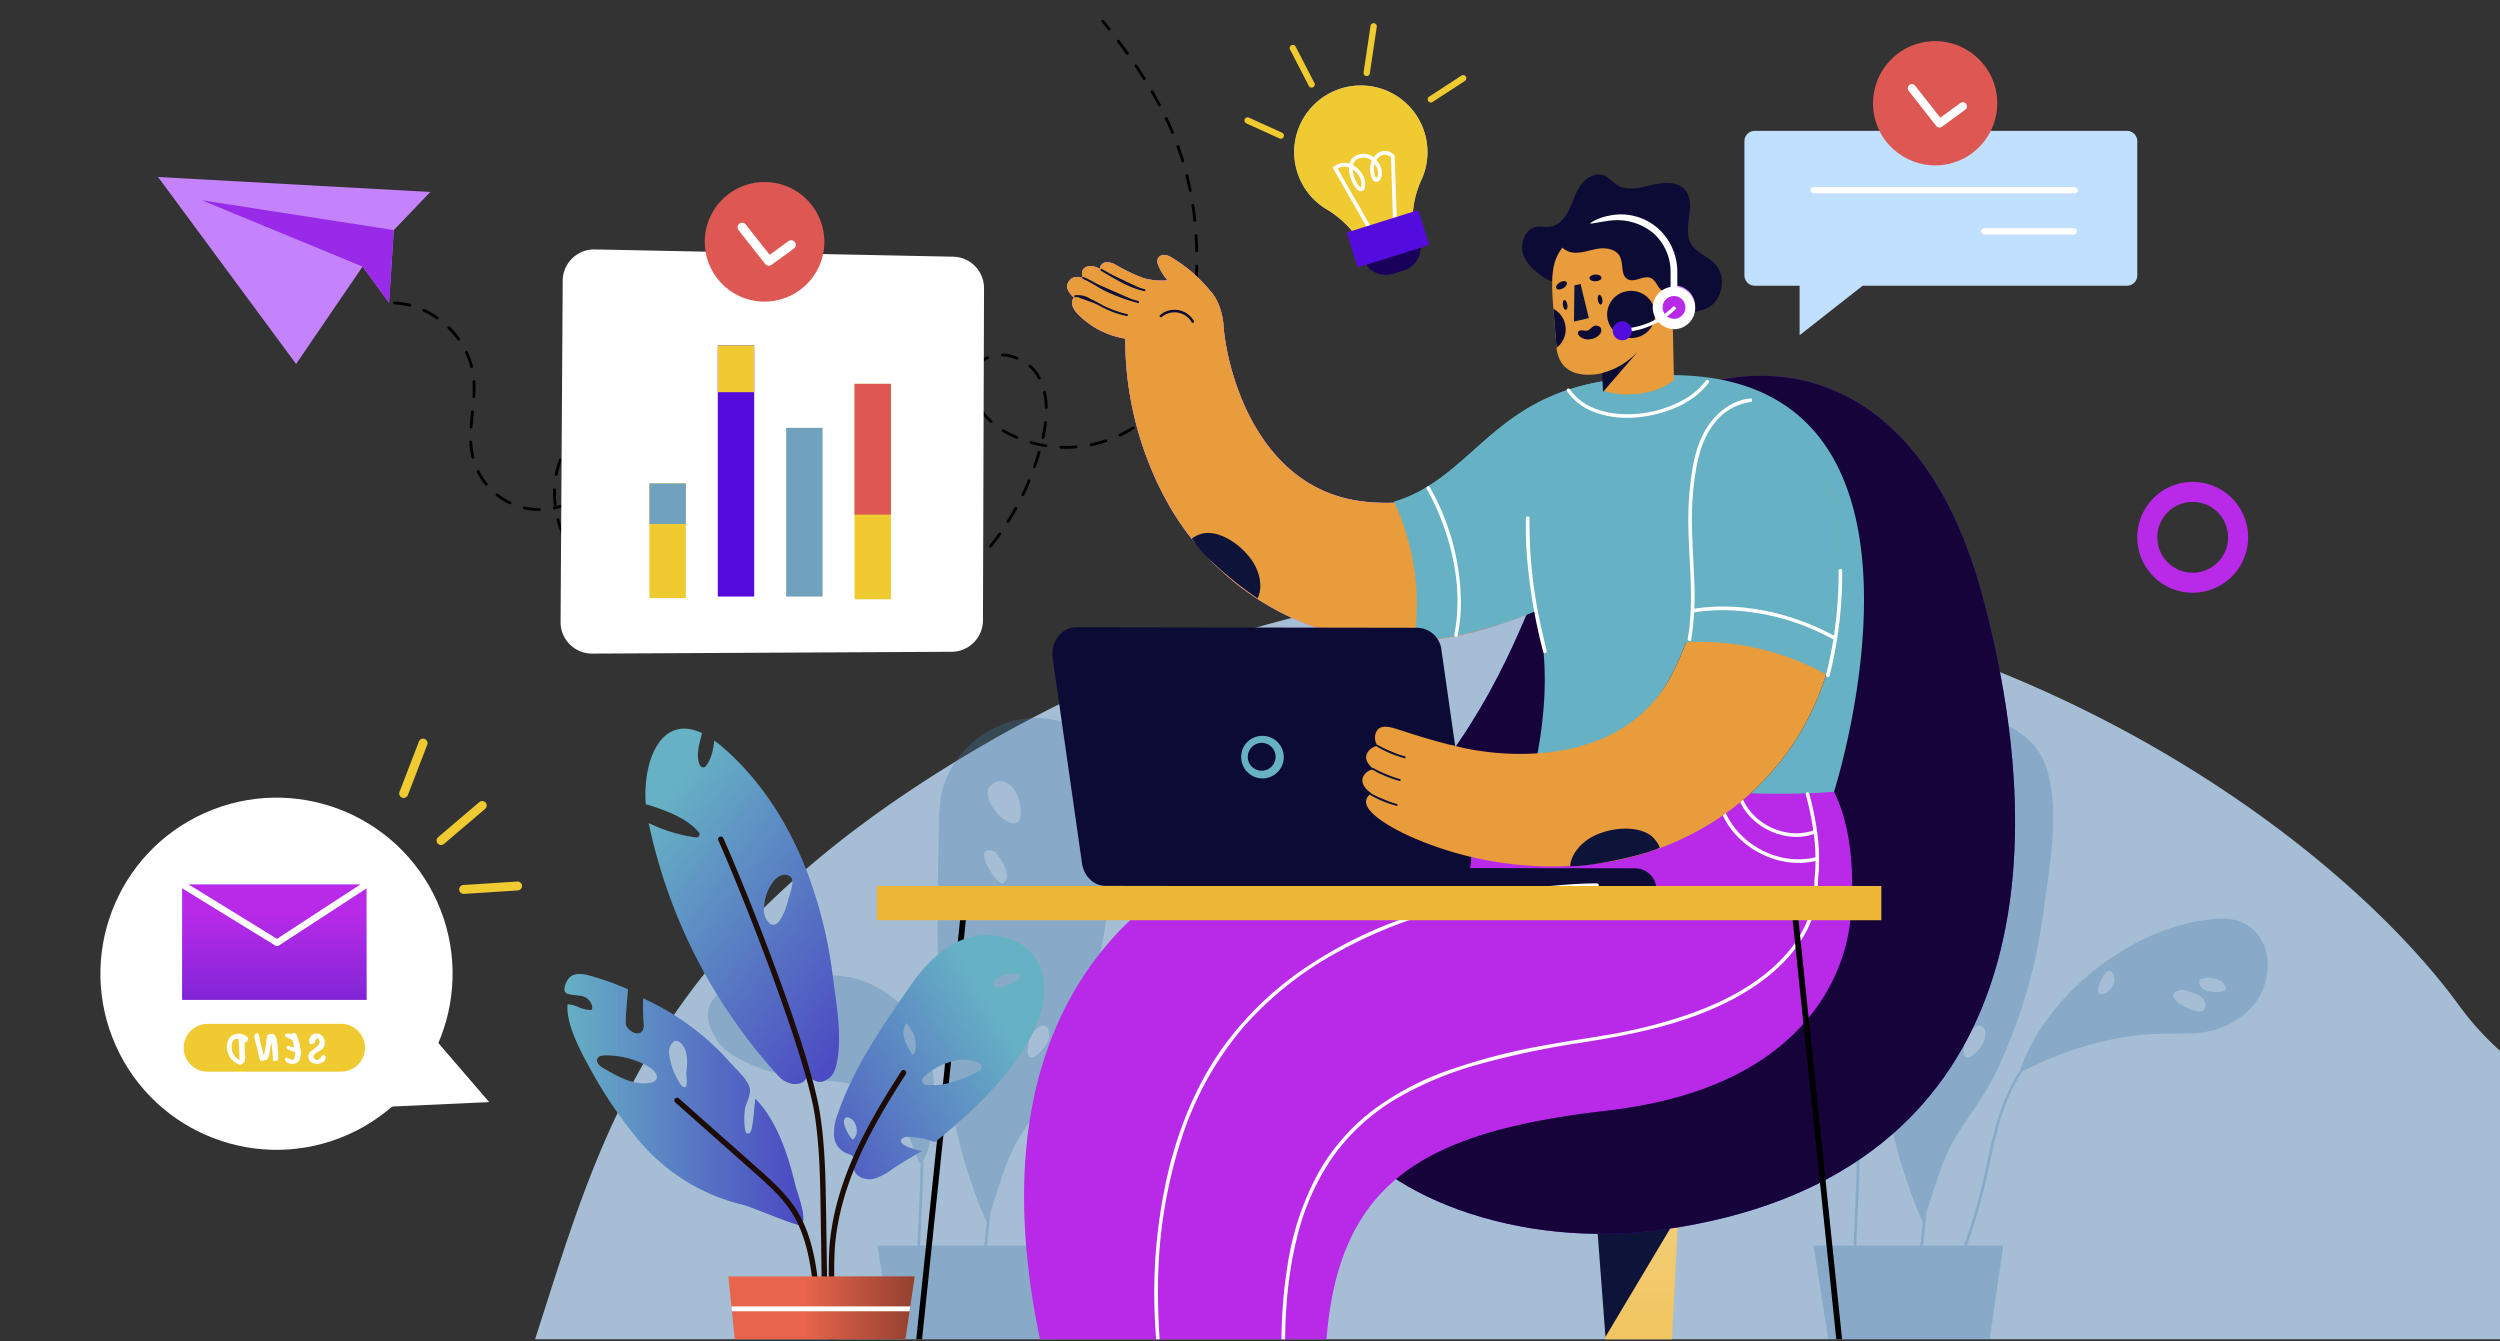 <svg xmlns="http://www.w3.org/2000/svg" xmlns:xlink="http://www.w3.org/1999/xlink" width="658" height="353" viewBox="0 0 658 353">
  <rect x="0" y="0" width="658" height="353" fill="#333333" stroke="none"/>
  <defs>
    <clipPath id="clip-path">
      <rect id="Rectángulo_413140" data-name="Rectángulo 413140" width="658" height="353" transform="translate(810 1645)" fill="#fff" stroke="#707070" stroke-width="1"/>
    </clipPath>
    <clipPath id="clip-path-2">
      <path id="Trazado_997048" data-name="Trazado 997048" d="M444.231,34.247l-71.656-3.94,32.8,49.271,21.035-25.691,6.968,9.527,1.245-19.135Z" transform="translate(-372.575 -30.307)"/>
    </clipPath>
    <linearGradient id="linear-gradient" x1="0.5" y1="3.071" x2="0.5" y2="0.522" gradientUnits="objectBoundingBox">
      <stop offset="0" stop-color="#4120c2"/>
      <stop offset="1" stop-color="#4120c2" stop-opacity="0"/>
    </linearGradient>
    <linearGradient id="linear-gradient-2" x1="0.5" y1="1.463" x2="0.5" y2="0.22" xlink:href="#linear-gradient"/>
    <clipPath id="clip-path-3">
      <rect id="Rectángulo_413139" data-name="Rectángulo 413139" width="1109.514" height="422.156"/>
    </clipPath>
    <linearGradient id="linear-gradient-3" x1="-4.853" y1="-0.284" x2="-4.853" y2="0.825" gradientUnits="objectBoundingBox">
      <stop offset="0" stop-color="#fff"/>
      <stop offset="1" stop-color="#fff" stop-opacity="0"/>
    </linearGradient>
    <linearGradient id="linear-gradient-4" x1="-1.728" y1="0.5" x2="-2.728" y2="0.5" gradientUnits="objectBoundingBox">
      <stop offset="0"/>
      <stop offset="1" stop-opacity="0"/>
    </linearGradient>
    <linearGradient id="linear-gradient-5" x1="0.906" y1="1.029" x2="0.257" y2="0.129" xlink:href="#linear-gradient"/>
    <linearGradient id="linear-gradient-6" x1="-0.259" y1="1.012" x2="0.717" y2="0.296" xlink:href="#linear-gradient"/>
    <linearGradient id="linear-gradient-7" x1="1" y1="0.5" x2="0" y2="0.5" xlink:href="#linear-gradient"/>
    <linearGradient id="linear-gradient-8" x1="1.626" y1="0.5" x2="0.403" y2="0.5" xlink:href="#linear-gradient-4"/>
  </defs>
  <g id="Enmascarar_grupo_1098789" data-name="Enmascarar grupo 1098789" transform="translate(-810 -1645)" clip-path="url(#clip-path)">
    <g id="Grupo_1162868" data-name="Grupo 1162868">
      <path id="Trazado_997035" data-name="Trazado 997035" d="M506.612,243.3a75.274,75.274,0,0,0,10.763,11.815v75.77H0c17.274-53.47,29.775-104.269,115.432-154.925C289.123,73.243,456.655,174.587,506.612,243.3Z" transform="translate(950.826 1666.617)" fill="#c1dffe" opacity="0.8"/>
      <g id="Grupo_1162867" data-name="Grupo 1162867" transform="translate(310.486 1575.341)">
        <g id="Grupo_1162765" data-name="Grupo 1162765" transform="translate(541.111 75.237)">
          <g id="Grupo_1162764" data-name="Grupo 1162764">
            <path id="Trazado_997045" data-name="Trazado 997045" d="M223.471,74.169c10.332.5,19.637,9.263,20.755,19.546.743,6.832-1.729,13.82-.3,20.541a18.05,18.05,0,0,0,33.808,4.3c2.021-4.052.782-10.8-3.74-10.563-2.063.11-3.7,1.774-4.844,3.494-4.763,7.151-4.576,16.851-.957,24.643s10.24,13.853,17.533,18.394a72.1,72.1,0,0,0,108-43.466c1.52-5.985,2.153-12.734-1.105-17.978s-11.728-7.339-15.64-2.561c-4.557,5.568.763,14.019,7.059,17.5A33.173,33.173,0,0,0,432.59,85.693c6.12-38.377-2-59.841-22.737-85.7" transform="translate(-161.176 0.002)" fill="none" stroke="#000" stroke-linecap="round" stroke-miterlimit="10" stroke-width="0.75" stroke-dasharray="4"/>
            <g id="Grupo_1162763" data-name="Grupo 1162763" transform="translate(0 41.01)">
              <path id="Trazado_997046" data-name="Trazado 997046" d="M444.231,34.247l-71.656-3.94,36.332,49.206,17.506-25.626,6.968,9.527,1.245-19.135Z" transform="translate(-372.575 -30.307)" fill="#c483fb"/>
              <g id="Grupo_1162762" data-name="Grupo 1162762">
                <g id="Grupo_1162761" data-name="Grupo 1162761" clip-path="url(#clip-path-2)">
                  <path id="Trazado_997047" data-name="Trazado 997047" d="M373.9,34.826l42.339,17.465,5.205,18.682,10.815-9.389-7.807-18.9Z" transform="translate(-362.403 -28.712)" fill="#982ae8"/>
                </g>
              </g>
            </g>
          </g>
        </g>
        <g id="Grupo_1162766" data-name="Grupo 1162766" transform="translate(1062.041 196.492)">
          <path id="Trazado_997049" data-name="Trazado 997049" d="M40.2,19.325A14.587,14.587,0,1,1,25.61,33.912,14.588,14.588,0,0,1,40.2,19.325Zm0,23.9a9.312,9.312,0,1,0-9.312-9.312A9.313,9.313,0,0,0,40.2,43.226Z" transform="translate(-25.61 -19.325)" fill="#b82ae8"/>
        </g>
        <g id="Grupo_1162769" data-name="Grupo 1162769" transform="translate(647.056 114.353)">
          <g id="Grupo_1162767" data-name="Grupo 1162767" transform="translate(0 20.957)">
            <path id="Trazado_997050" data-name="Trazado 997050" d="M370.586,197.64l.281-87.413a8.289,8.289,0,0,0-8.121-8.315L268.434,100a8.289,8.289,0,0,0-8.457,8.235l-.564,89.8a8.29,8.29,0,0,0,8.331,8.342l94.6-.478A8.289,8.289,0,0,0,370.586,197.64Z" transform="translate(-259.413 -100.001)" fill="#fff"/>
            <rect id="Rectángulo_413128" data-name="Rectángulo 413128" width="9.584" height="56.706" transform="translate(77.374 35.375)" fill="#efca30"/>
            <rect id="Rectángulo_413129" data-name="Rectángulo 413129" width="9.584" height="34.425" transform="translate(77.374 35.375)" fill="#dd5853"/>
            <rect id="Rectángulo_413130" data-name="Rectángulo 413130" width="9.584" height="44.409" transform="translate(59.377 46.956)" fill="#70a1bd"/>
            <rect id="Rectángulo_413131" data-name="Rectángulo 413131" width="9.584" height="30.172" transform="translate(23.385 61.592)" fill="#efca30"/>
            <rect id="Rectángulo_413132" data-name="Rectángulo 413132" width="9.584" height="10.668" transform="translate(23.385 61.592)" fill="#70a1bd"/>
            <rect id="Rectángulo_413133" data-name="Rectángulo 413133" width="9.584" height="66.108" transform="translate(41.381 25.255)" fill="#540cde"/>
            <rect id="Rectángulo_413134" data-name="Rectángulo 413134" width="9.584" height="12.313" transform="translate(41.381 25.255)" fill="#efca30"/>
          </g>
          <g id="Grupo_1162768" data-name="Grupo 1162768" transform="translate(34.733 0)">
            <ellipse id="Elipse_12427" data-name="Elipse 12427" cx="15.743" cy="15.743" rx="15.743" ry="15.743" transform="translate(30.636 37.906) rotate(-166.65)" fill="#dd5853"/>
            <path id="Trazado_997051" data-name="Trazado 997051" d="M309.829,100.3l-5.893,4.307L296.924,95.7" transform="translate(-283.863 -80.562)" fill="none" stroke="#fff" stroke-linecap="round" stroke-linejoin="round" stroke-miterlimit="10" stroke-width="2.418"/>
          </g>
        </g>
        <g id="Grupo_1162775" data-name="Grupo 1162775" transform="translate(827.055 75.743)">
          <g id="Grupo_1162770" data-name="Grupo 1162770" transform="translate(13.09 16.423)">
            <path id="Trazado_997052" data-name="Trazado 997052" d="M173.964,90.894a17.534,17.534,0,1,1,32.678,2.04,25.2,25.2,0,0,0-2.275,12.031l.073,1.193-13.32,4.177-.618-1.018a26.173,26.173,0,0,0-8.91-8.685A17.463,17.463,0,0,1,173.964,90.894Z" transform="translate(-173.156 -68.115)" fill="#c2c6fc"/>
            <path id="Trazado_997053" data-name="Trazado 997053" d="M173.964,90.894a17.534,17.534,0,1,1,32.678,2.04,25.2,25.2,0,0,0-2.275,12.031l.073,1.193-13.32,4.177-.618-1.018a26.173,26.173,0,0,0-8.91-8.685A17.463,17.463,0,0,1,173.964,90.894Z" transform="translate(-173.156 -68.115)" fill="#efca30"/>
            <path id="Trazado_997054" data-name="Trazado 997054" d="M195.228,100.271l-.583-18.093a2.778,2.778,0,0,0-4.292.1c-2.333,2.364-.76,7.683.6,5.6s-1.662-7.443-5.759-5.5.815,10.869,1.594,7.84-3.511-7.83-7.331-5l10.651,18.653" transform="translate(-168.679 -63.496)" fill="none" stroke="#fff" stroke-miterlimit="10" stroke-width="1"/>
            <path id="Trazado_997055" data-name="Trazado 997055" d="M182.71,108.266l2.947-.924a6.246,6.246,0,0,0,4.092-7.829l-.116-.369a6.246,6.246,0,0,0-7.829-4.092l-2.947.924a6.246,6.246,0,0,0-4.092,7.829l.116.369A6.245,6.245,0,0,0,182.71,108.266Z" transform="translate(-156.748 -58.706)" fill="#18005b"/>
            <rect id="Rectángulo_413135" data-name="Rectángulo 413135" width="19.741" height="9.637" transform="translate(35.547 41.98) rotate(162.591)" fill="#540cde"/>
          </g>
          <g id="Grupo_1162771" data-name="Grupo 1162771" transform="translate(11.904 5.734)">
            <path id="Trazado_997056" data-name="Trazado 997056" d="M200.551,71.409a.832.832,0,0,0,1.038-1.158l-4.945-9.585a.831.831,0,0,0-1.478.763l4.945,9.585A.827.827,0,0,0,200.551,71.409Z" transform="translate(-195.072 -60.215)" fill="#efca30"/>
          </g>
          <g id="Grupo_1162772" data-name="Grupo 1162772" transform="translate(31.34)">
            <path id="Trazado_997057" data-name="Trazado 997057" d="M183.54,69.855a.776.776,0,0,0,.177.046.832.832,0,0,0,.946-.7L186.5,56.931a.832.832,0,0,0-1.645-.245l-1.832,12.271A.83.83,0,0,0,183.54,69.855Z" transform="translate(-183.008 -55.977)" fill="#efca30"/>
          </g>
          <g id="Grupo_1162773" data-name="Grupo 1162773" transform="translate(48.225 13.684)">
            <path id="Trazado_997058" data-name="Trazado 997058" d="M166.13,73.241a.829.829,0,0,0,.754-.078l8.505-5.542a.832.832,0,0,0-.908-1.4l-8.505,5.542a.832.832,0,0,0,.154,1.473Z" transform="translate(-165.598 -66.091)" fill="#efca30"/>
          </g>
          <g id="Grupo_1162774" data-name="Grupo 1162774" transform="translate(0 24.798)">
            <path id="Trazado_997059" data-name="Trazado 997059" d="M210.339,79.895a.832.832,0,0,0,.643-1.533l-8.739-3.978a.819.819,0,0,0-1.1.411.832.832,0,0,0,.411,1.1l8.739,3.978Z" transform="translate(-201.065 -74.304)" fill="#efca30"/>
          </g>
        </g>
        <g id="Grupo_1162788" data-name="Grupo 1162788" transform="translate(511.067 264.079)">
          <g id="Grupo_1162783" data-name="Grupo 1162783" transform="translate(0 0.651)">
            <g id="Grupo_1162782" data-name="Grupo 1162782" transform="translate(0 0)">
              <g id="Grupo_1162776" data-name="Grupo 1162776">
                <path id="Trazado_997060" data-name="Trazado 997060" d="M378.091,214.125l14.635,17.005-36.312,1.649Z" transform="translate(-275.531 -136.128)" fill="#fff"/>
                <ellipse id="Elipse_12428" data-name="Elipse 12428" cx="46.338" cy="46.338" rx="46.338" ry="46.338" transform="matrix(-0.408, -0.913, 0.913, -0.408, 37.823, 122.43)" fill="#fff"/>
              </g>
              <g id="Grupo_1162781" data-name="Grupo 1162781" transform="translate(36.379 37.696)">
                <g id="Grupo_1162777" data-name="Grupo 1162777">
                  <path id="Trazado_997061" data-name="Trazado 997061" d="M381.444,184.34h45.279l-21.981,14.329Z" transform="translate(-379.774 -184.34)" fill="#b82ae8"/>
                  <path id="Trazado_997062" data-name="Trazado 997062" d="M404.783,200.183a.877.877,0,0,0,.938-.012l23.09-15.053v29.359H380.259V185.1Z" transform="translate(-380.259 -184.072)" fill="#b82ae8"/>
                </g>
                <g id="Grupo_1162778" data-name="Grupo 1162778" opacity="0.74">
                  <path id="Trazado_997063" data-name="Trazado 997063" d="M381.444,184.34h45.279l-21.981,14.329Z" transform="translate(-379.774 -184.34)" fill="url(#linear-gradient)"/>
                  <path id="Trazado_997064" data-name="Trazado 997064" d="M404.783,200.183a.877.877,0,0,0,.938-.012l23.09-15.053v29.359H380.259V185.1Z" transform="translate(-380.259 -184.072)" fill="url(#linear-gradient-2)"/>
                </g>
                <g id="Grupo_1162780" data-name="Grupo 1162780" transform="translate(0.42 36.705)">
                  <path id="Trazado_997065" data-name="Trazado 997065" d="M386.862,211.475l35.124-.008a6.292,6.292,0,0,1,6.243,5.5h0a6.292,6.292,0,0,1-6.24,7.082l-35.124.008a6.292,6.292,0,0,1,0-12.584Z" transform="translate(-380.571 -211.467)" fill="#efca30"/>
                  <g id="Grupo_1162779" data-name="Grupo 1162779" transform="translate(11.349 2.404)">
                    <path id="Trazado_997066" data-name="Trazado 997066" d="M389.91,221.249a.918.918,0,0,0,.522.085,1.3,1.3,0,0,0,.714-.1l.256-.085.375-.183a.172.172,0,0,1,.061.007c.008,0,.028-.007.06-.031a.568.568,0,0,1,.171-.1,1.457,1.457,0,0,0,.34-.3,2.072,2.072,0,0,0,.388-1.031c0-.032-.041-.093-.122-.181a.757.757,0,0,0-.608-.291.359.359,0,0,0-.23.1l-.4.521a2.423,2.423,0,0,1-.218.193l-.158.169-.242.206a.217.217,0,0,1-.1.024,1.271,1.271,0,0,1-.267.061,2.916,2.916,0,0,1-.413-.133,1.391,1.391,0,0,0-.193-.169l-.171-.194a.8.8,0,0,1-.085-.195,1.88,1.88,0,0,0-.007-.212,1.568,1.568,0,0,1,.042-.3,1,1,0,0,1,.171-.194A1.874,1.874,0,0,1,390,218.6a4.919,4.919,0,0,1,.7-.388l.231-.134.218-.194a1.374,1.374,0,0,0,.448-.327c.081-.057.142-.1.183-.133a1.978,1.978,0,0,0,.4-.413c0-.016.069-.171.206-.46l.11-.474-.049-.315a1.4,1.4,0,0,0,.049-.474,1.4,1.4,0,0,1-.122-.291c.023-.122-.085-.36-.327-.716a2.54,2.54,0,0,0-.534-.582l-.411-.218-.195-.085-.3-.037a3.186,3.186,0,0,0-.564,0,1.059,1.059,0,0,0-.474.1,4.439,4.439,0,0,0-.484.327,1.536,1.536,0,0,0-.582.85,2.3,2.3,0,0,0-.024,1.322c0,.032.114.1.34.195l.3-.012a1.276,1.276,0,0,0,.739-.4c.065-.041.114-.153.146-.34.008-.193.049-.311.122-.352a1.694,1.694,0,0,0,.1-.218c.137-.177.229-.267.272-.267a.385.385,0,0,1,.152.037,1.086,1.086,0,0,1,.46.789,1.189,1.189,0,0,1-.218.861c-.089.13-.146.193-.169.193a1.451,1.451,0,0,1-.279.3l-.171.181-.509.376-.206.206-.23.146a1.7,1.7,0,0,0-.376.23,3.152,3.152,0,0,0-.594.679,2.716,2.716,0,0,0-.195.655v.474l.06.279a.786.786,0,0,1,.134.242c0,.008.045.118.133.327a1.491,1.491,0,0,0,.291.254,2.561,2.561,0,0,0,.812.437A1.169,1.169,0,0,0,389.91,221.249Z" transform="translate(-366.718 -213.205)" fill="#fff"/>
                    <path id="Trazado_997067" data-name="Trazado 997067" d="M395.7,218.133v.484a2,2,0,0,1-.085.838,1.192,1.192,0,0,1-.061.291.8.8,0,0,1-.1.3c0,.041-.114.138-.34.291a2.78,2.78,0,0,1-.716-.242l-.862-.327a.339.339,0,0,0-.3.042.419.419,0,0,0-.169.315.626.626,0,0,0,.014.321.788.788,0,0,0,.206.242,2.615,2.615,0,0,1,.214.206.548.548,0,0,0,.181.127c.089.045.188.091.3.139s.184.085.225.11a1.319,1.319,0,0,0,.728.17.916.916,0,0,0,.322-.061.662.662,0,0,1,.181-.054.26.26,0,0,0,.1-.012l.152-.036c.049-.012.175-.039.376-.079,0-.032.057-.065.169-.1l.327-.267a.611.611,0,0,0,.181-.3l.11-.183a.745.745,0,0,0,.133-.279.41.41,0,0,0,.061-.218.933.933,0,0,0,.06-.376,1.482,1.482,0,0,0,.11-.461,2.825,2.825,0,0,0,.012-.934,1.219,1.219,0,0,0-.085-.448l-.024-.193c-.041-.21-.068-.372-.085-.484a1.97,1.97,0,0,0-.157-.813.837.837,0,0,0-.078-.284,1.184,1.184,0,0,1-.091-.394l-.1-.23a4.8,4.8,0,0,0-.181-.716,1.365,1.365,0,0,1-.1-.267l-.3-.643-.145-.193a.677.677,0,0,0-.254-.146c-.049-.041-.177-.037-.388.012a.838.838,0,0,0-.268.145.522.522,0,0,1-.206.037l-.934-.061a1.6,1.6,0,0,0-.472.078.7.7,0,0,0-.237.188.3.3,0,0,0-.085.267.406.406,0,0,0,.1.206,2.444,2.444,0,0,0,.582.315c.493.267.76.409.8.425l.291.134a.568.568,0,0,1,.23.254q.376,1.358.407,1.51c.019.1.032.162.037.181a.247.247,0,0,1,.005.042l-.242-.024c-.356-.112-.566-.15-.631-.11a.357.357,0,0,1-.133-.037,1.954,1.954,0,0,0-.789-.133c-.041-.024-.085-.008-.133.049a.56.56,0,0,0-.11.207.405.405,0,0,0,.183.472,4.389,4.389,0,0,0,1.212.545,1.247,1.247,0,0,0,.643.23Z" transform="translate(-377.757 -213.244)" fill="#fff"/>
                    <path id="Trazado_997068" data-name="Trazado 997068" d="M403.364,215.2a2.7,2.7,0,0,0-.3-1.055.386.386,0,0,0-.037-.085,1.687,1.687,0,0,0-.145-.254.993.993,0,0,1-.158-.12.452.452,0,0,0-.254-.181,1.806,1.806,0,0,0-.413-.019.561.561,0,0,1-.218.019.7.7,0,0,0-.267,0c-.049.016-.107.034-.176.054s-.152.046-.249.078a.6.6,0,0,0-.206.1.761.761,0,0,0-.115.346,1.041,1.041,0,0,1-.1.352c-.016.179-.028.279-.035.3a.6.6,0,0,0-.024.133c-.016.153-.037.368-.061.643q-.144,1.066-.145,1.31a.387.387,0,0,0-.122.242q-.037.268-.1.813a2.154,2.154,0,0,0-.085.357,3.458,3.458,0,0,0-.073.43q-.049.024-.073.158c-.064.138-.116.153-.157.049-.024-.106-.1-.4-.231-.873,0-.195-.019-.291-.06-.291-.024,0-.028-.049-.012-.145a1.509,1.509,0,0,0-.12-.437,5.011,5.011,0,0,1-.254-.728.474.474,0,0,0-.012-.183A2.445,2.445,0,0,1,399,215.6a.629.629,0,0,0-.023-.249.664.664,0,0,1-.037-.152l-.061-.376a2.655,2.655,0,0,0-.061-.467,1.21,1.21,0,0,0-.122-.394,1.074,1.074,0,0,1-.024-.206,1.326,1.326,0,0,1-.1-.145.971.971,0,0,0-.091-.134q-.061-.266-.545-.1a1.527,1.527,0,0,0-.23.122.384.384,0,0,0-.1.133.422.422,0,0,0-.145.3q.037-.037.024.061a.186.186,0,0,1-.012.06c-.031,0-.045.051-.037.152a.836.836,0,0,0,.042.225,1.074,1.074,0,0,1,.055.193,1.338,1.338,0,0,0,.049.188,1.151,1.151,0,0,1,.049.327,3.624,3.624,0,0,0,.206.782,1.236,1.236,0,0,1,.139.448,2.321,2.321,0,0,0,.127.474c-.024.049.012.138.11.267a.247.247,0,0,0,.023.2.358.358,0,0,1,.068.188c.012.089.012.142,0,.157a.613.613,0,0,0,.024.244,1.416,1.416,0,0,0,.068.267q.037.024.037.11a2.575,2.575,0,0,0,.073.406,1.7,1.7,0,0,0,.108.371,1.035,1.035,0,0,0,.085.406q.11.345.146.479a3.414,3.414,0,0,0,.115.516.2.2,0,0,0,.152.127c0-.024.054-.041.164-.049a1.743,1.743,0,0,1,.242-.005.679.679,0,0,0,.157-.007c.053-.008.108-.018.164-.03a1.092,1.092,0,0,0,.152-.042c.045-.016.081-.03.11-.042s.039-.022.03-.03l.146-.061c0,.041.108.045.326.012a.392.392,0,0,0,.327-.34q.073.024.231-.418a5.292,5.292,0,0,0,.212-.728c.037-.189.068-.334.1-.43a2.624,2.624,0,0,0,.073-.437.76.76,0,0,1,.078-.34.263.263,0,0,1-.012-.146c.009-.065.069-.472.183-1.225a.83.83,0,0,1,.012-.23q.073,0,.073-.146l.012-.157a1.2,1.2,0,0,1,.061.3,3.532,3.532,0,0,0,.1.564c.049.189.061.29.037.3l.085.836a1.049,1.049,0,0,0,.072.425.011.011,0,0,0-.012.012.948.948,0,0,0,.019.169c.012.073.022.277.03.613s.02.624.037.867a2.556,2.556,0,0,1,.012.418.273.273,0,0,0,.049.164.217.217,0,0,0,.134.193.308.308,0,0,0,.413,0,1.3,1.3,0,0,1,.261-.061.225.225,0,0,0,.1-.024q.073,0,.195-.012c0,.016.037,0,.108-.061.016,0,.024-.038.024-.115s.014-.115.042-.115a.051.051,0,0,1,.054.037v-.133q-.047-.049,0-.146l.014-.352a.856.856,0,0,0,.035-.291.574.574,0,0,0-.023-.23v-.181a2.223,2.223,0,0,1-.037-.57,1.488,1.488,0,0,0-.073-.655,1.169,1.169,0,0,0-.037-.291.688.688,0,0,0,0-.327l-.024-.388-.061-.413a2.846,2.846,0,0,0-.023-.291A2.407,2.407,0,0,1,403.364,215.2Z" transform="translate(-390.214 -213.219)" fill="#fff"/>
                    <path id="Trazado_997069" data-name="Trazado 997069" d="M408.064,220.276l.073-.824-.049-.643a3.826,3.826,0,0,0-.049-.545,1.81,1.81,0,0,0,.012-.545.359.359,0,0,1-.049-.183,6.134,6.134,0,0,0,.018-.976.742.742,0,0,1,.005-.31.855.855,0,0,1-.066-.254,1.182,1.182,0,0,1-.031-.315.727.727,0,0,0,.618-.206,2.015,2.015,0,0,0,.363-.667.865.865,0,0,0-.115-.394c-.053-.069-.087-.112-.1-.133a.778.778,0,0,0-.115-.1c-.061-.049-.1-.078-.122-.092s-.074-.049-.164-.11l-.169-.115a.326.326,0,0,0-.195-.1,3.2,3.2,0,0,1-.449-.176,1.5,1.5,0,0,0-.411-.158,2.081,2.081,0,0,0-1.177.036.777.777,0,0,0-.4.024.815.815,0,0,1-.352.157l-.618.3c-.129.13-.319.331-.57.606a4.639,4.639,0,0,0-.618,1.6,6.047,6.047,0,0,0-.037.812,4.613,4.613,0,0,0,.218,1.31.968.968,0,0,0,.11.3,1.315,1.315,0,0,0,.133.376,2.261,2.261,0,0,0,.254.484c.187.283.352.521.5.716.244.226.384.364.425.413s.077.089.11.122l.218.158,1.007.557a.816.816,0,0,0,.34.133.8.8,0,0,0,.437-.024.877.877,0,0,0,.364-.242c.041-.008.108-.073.206-.195a.745.745,0,0,1,.1-.061.644.644,0,0,0,.122-.085A1.662,1.662,0,0,0,408.064,220.276Zm-1.613-4.257q0,.134.061.85v.267a30.61,30.61,0,0,1,.11,3.2.809.809,0,0,1-.376-.23c-.122-.1-.271-.23-.449-.375l-.169-.183a1.285,1.285,0,0,1-.315-.291v-.012a1.474,1.474,0,0,0-.206-.3l-.133-.279-.085-.244a2.4,2.4,0,0,1-.231-.643l-.072-.5v-.327a1.534,1.534,0,0,0-.024-.244,1.3,1.3,0,0,1,.037-.352,1.638,1.638,0,0,1,.812-1.479.74.74,0,0,1,.608-.073.945.945,0,0,1,.411.169c-.008.114-.012.3-.012.57Z" transform="translate(-403.293 -213.202)" fill="#fff"/>
                  </g>
                </g>
              </g>
            </g>
          </g>
          <g id="Grupo_1162787" data-name="Grupo 1162787" transform="translate(93.522)">
            <g id="Grupo_1162784" data-name="Grupo 1162784" transform="translate(15.788 37.597)">
              <path id="Trazado_997070" data-name="Trazado 997070" d="M351.208,187.042l.076,0,14.168-.907a1.175,1.175,0,1,0-.15-2.345l-14.168.907a1.175,1.175,0,0,0,.074,2.348Z" transform="translate(-350.034 -183.786)" fill="#efca30"/>
            </g>
            <g id="Grupo_1162785" data-name="Grupo 1162785" transform="translate(9.838 16.431)">
              <path id="Trazado_997071" data-name="Trazado 997071" d="M358.086,179.692a1.169,1.169,0,0,0,.76-.28l10.814-9.2a1.175,1.175,0,1,0-1.522-1.79l-10.814,9.2a1.176,1.176,0,0,0,.762,2.072Z" transform="translate(-356.91 -168.142)" fill="#efca30"/>
            </g>
            <g id="Grupo_1162786" data-name="Grupo 1162786">
              <path id="Trazado_997072" data-name="Trazado 997072" d="M369.577,171.6a1.176,1.176,0,0,0,1.1-.754l5.1-13.249a1.176,1.176,0,0,0-2.195-.846L368.479,170a1.176,1.176,0,0,0,.675,1.52A1.128,1.128,0,0,0,369.577,171.6Z" transform="translate(-368.401 -155.999)" fill="#efca30"/>
            </g>
          </g>
        </g>
        <g id="Grupo_1162794" data-name="Grupo 1162794" transform="translate(958.647 77.206)">
          <g id="Grupo_1162792" data-name="Grupo 1162792" transform="translate(0 26.89)">
            <path id="Trazado_997073" data-name="Trazado 997073" d="M37.811,76.932h97.94a2.728,2.728,0,0,1,2.728,2.728v35.315a2.728,2.728,0,0,1-2.728,2.728H66.2L49.613,130.716V117.7h-11.8a2.728,2.728,0,0,1-2.728-2.728V79.66A2.725,2.725,0,0,1,37.811,76.932Z" transform="translate(-35.085 -76.932)" fill="#c1dffe"/>
            <g id="Grupo_1162791" data-name="Grupo 1162791" transform="translate(17.363 14.792)">
              <g id="Grupo_1162789" data-name="Grupo 1162789">
                <path id="Trazado_997074" data-name="Trazado 997074" d="M47.485,89.526H116.2a.831.831,0,1,0,0-1.662H47.485a.831.831,0,1,0,0,1.662Z" transform="translate(-46.653 -87.864)" fill="#fff"/>
              </g>
              <g id="Grupo_1162790" data-name="Grupo 1162790" transform="translate(44.958 10.837)">
                <path id="Trazado_997075" data-name="Trazado 997075" d="M47.655,97.535H71.182a.831.831,0,1,0,0-1.662H47.655a.831.831,0,1,0,0,1.662Z" transform="translate(-46.823 -95.873)" fill="#fff"/>
              </g>
            </g>
          </g>
          <g id="Grupo_1162793" data-name="Grupo 1162793" transform="translate(30.551)">
            <ellipse id="Elipse_12429" data-name="Elipse 12429" cx="16.342" cy="16.342" rx="16.342" ry="16.342" transform="matrix(-0.229, -0.974, 0.974, -0.229, 7.472, 39.29)" fill="#dd5853"/>
            <path id="Trazado_997076" data-name="Trazado 997076" d="M82.423,73.424l-6.117,4.469-7.278-9.244" transform="translate(-55.507 -52.966)" fill="none" stroke="#fff" stroke-linecap="round" stroke-linejoin="round" stroke-miterlimit="10" stroke-width="2.183"/>
          </g>
        </g>
        <g id="Grupo_1162865" data-name="Grupo 1162865" transform="translate(0 0.003)">
          <g id="Grupo_1162866" data-name="Grupo 1162866">
            <g id="Grupo_1162853" data-name="Grupo 1162853" clip-path="url(#clip-path-3)">
              <g id="Grupo_1162795" data-name="Grupo 1162795" transform="translate(685.838 258.603)">
                <path id="Trazado_997077" data-name="Trazado 997077" d="M167.31,269.441c-8.488,6.525-15.991,4.219-25.645,5.013-11.1.913-22.358,4.655-32.288,9.657-4.958,7.247-6.727,15.253-8.757,24.481a147.411,147.411,0,0,1-5.979,21.446h9.612L98.6,369.121H60.461L54.34,330.038H64.865c.064-2.019.179-4.521.307-7.273.219-4.717.467-10.042.528-14.662a3.377,3.377,0,0,1-.314.234c-3.134-7.63-5.725-17.5-14.283-20.039-6.225-1.847-12.864-1.613-19.262-2.712a46.739,46.739,0,0,1-12.988-4.259c-2.622-1.313-5.207-2.954-6.792-5.419C-.284,256.717,39.526,257.7,47.489,259.492c9.973,2.247,17.44,9.925,20.333,19.557a30.836,30.836,0,0,1,.976,4.38c.939,6.341.089,12.795-.76,19.147a9.769,9.769,0,0,1-1.62,4.847c-.043,4.791-.306,10.42-.536,15.374-.127,2.74-.244,5.231-.306,7.239H82.454l.632-6.215C68.673,291.929,69.852,254.274,70.491,220a50.206,50.206,0,0,1,.659-8.626c2.368-12.206,14.987-21.489,27.344-20.117a21.638,21.638,0,0,1,13.286,6.473,16.634,16.634,0,0,1,3.227,4.973c4.591,11.1,1.464,27.427-.122,38.994a139.108,139.108,0,0,1-12.172,41.922c-2.959,6.455-7.2,11.743-10.842,17.622-3.618,5.847-5.567,13.3-7.81,20l-.894,8.791H93.886a145.739,145.739,0,0,0,6.044-21.6c1.959-8.907,3.729-16.928,8.664-24.285,6.759-20.337,30.352-38.886,52.24-40.16,7.254-.422,11.469,3.682,12.673,8.936A16.653,16.653,0,0,1,167.31,269.441Zm-67.871,6c.787-5.5-4.437-3.53-5.365,1.271C92.542,284.394,98.793,278.516,99.439,275.44ZM91.96,214.827c-.448-5.886-5.457-9.44-8.461-5.093C82.154,215.684,93.374,223.9,91.96,214.827Zm-4.59,19.893c2.939-1.647-1.21-7.619-2.219-8.385C78.462,223.971,85.732,235.25,87.371,234.72Zm46.08,24.628c-.5-2.468-2.05-1.265-2.157-1.377C125.264,267.269,134.28,263.758,133.451,259.348Zm17.809,3.3c-7.041,1.325,4.678,7.666,5.99,5.139C158.795,264,152.575,263.06,151.26,262.645Zm11.619-.2c-.545-3.387-5.576-3.211-6.852-2.477C154.611,263.763,162.732,263.938,162.878,262.447Z" transform="translate(236.676 -191.124)" fill="#447ca8" opacity="0.3"/>
                <path id="Trazado_997078" data-name="Trazado 997078" d="M349.4,269.441c-8.488,6.525-15.991,4.219-25.645,5.013-11.1.913-22.358,4.655-32.288,9.657-4.958,7.247-6.727,15.253-8.757,24.481a147.4,147.4,0,0,1-5.979,21.446h9.612l-5.65,39.083H242.552l-6.121-39.083h10.525c.064-2.019.179-4.521.307-7.273.221-4.717.467-10.042.528-14.662a3.378,3.378,0,0,1-.314.234c-3.134-7.63-5.725-17.5-14.283-20.039-6.225-1.847-12.864-1.613-19.262-2.712a46.739,46.739,0,0,1-12.988-4.259c-2.622-1.313-5.207-2.954-6.792-5.419-12.344-19.192,27.466-18.211,35.429-16.417,9.973,2.247,17.44,9.925,20.333,19.557a31.213,31.213,0,0,1,.976,4.38c.939,6.341.089,12.795-.76,19.147a9.757,9.757,0,0,1-1.621,4.847c-.043,4.791-.3,10.42-.536,15.374-.127,2.74-.244,5.231-.306,7.239h16.879l.632-6.215C250.764,291.929,251.944,254.274,252.583,220a50.207,50.207,0,0,1,.659-8.626c2.368-12.206,14.987-21.489,27.344-20.117a21.637,21.637,0,0,1,13.286,6.473A16.633,16.633,0,0,1,297.1,202.7c4.591,11.1,1.464,27.427-.122,38.994A139.108,139.108,0,0,1,284.8,283.62c-2.959,6.455-7.2,11.743-10.842,17.622-3.618,5.847-5.567,13.3-7.811,20l-.894,8.791h10.719a145.726,145.726,0,0,0,6.044-21.6c1.959-8.907,3.729-16.928,8.664-24.285,6.759-20.337,30.352-38.886,52.24-40.16,7.254-.422,11.469,3.682,12.673,8.936A16.65,16.65,0,0,1,349.4,269.441Zm-67.871,6c.787-5.5-4.437-3.53-5.365,1.271C274.633,284.394,280.885,278.516,281.53,275.44Zm-7.48-60.613c-.448-5.886-5.457-9.44-8.461-5.093C264.246,215.684,275.464,223.9,274.05,214.827Zm-4.588,19.893c2.939-1.647-1.21-7.619-2.219-8.385C260.553,223.971,267.822,235.25,269.462,234.72Zm46.08,24.628c-.5-2.468-2.05-1.265-2.157-1.377C307.356,267.269,316.372,263.758,315.542,259.348Zm17.809,3.3c-7.041,1.325,4.678,7.666,5.99,5.139C340.886,264,334.666,263.06,333.351,262.645Zm11.617-.2c-.545-3.387-5.575-3.211-6.851-2.477C336.7,263.763,344.824,263.938,344.969,262.447Z" transform="translate(-191.797 -191.124)" fill="#447ca8" opacity="0.3"/>
              </g>
              <g id="Grupo_1162843" data-name="Grupo 1162843" transform="translate(730.301 115.564)">
                <path id="Trazado_997079" data-name="Trazado 997079" d="M220.514,349.65l5.431,18.557s-9.335,12.278-33.352,21.886l11.5-19.912-3.18-18.358Z" transform="translate(-107.325 7.886)" fill="#0c0b36"/>
                <path id="Trazado_997080" data-name="Trazado 997080" d="M247.623,348.592l2.873,19.121s-10.908,10.9-36.005,17.176l14.085-18.173-.668-18.62Z" transform="translate(-161.504 7.337)" fill="#0c0b36"/>
                <g id="Grupo_1162796" data-name="Grupo 1162796" transform="translate(169.819)">
                  <path id="Trazado_997081" data-name="Trazado 997081" d="M122.428,113.035c-2.641-1.637-5.3-3.68-6.271-6.631s.631-6.888,3.718-7.24c1.007-.115,2.026.152,3.035.073,2.419-.189,4.257-2.288,5.326-4.466s1.668-4.6,3.073-6.581,4.021-3.434,6.251-2.479c1.254.537,2.113,1.71,3.261,2.448,2.644,1.7,6.1.783,9.151.037s6.8-1.061,8.834,1.334c3.169,3.726-.908,9.982,1.576,14.194,1.377,2.335,4.32,3.214,6.217,5.151,3.25,3.32,2.124,9.746-2.062,11.764-1.873.9-4.031.973-6.018,1.584s-4,2.113-4.059,4.192" transform="translate(-115.874 -85.409)" fill="#0c0b36"/>
                </g>
                <g id="Grupo_1162799" data-name="Grupo 1162799" transform="translate(111.935 53.007)">
                  <path id="Trazado_997082" data-name="Trazado 997082" d="M152.988,271.437,147.01,391.52s39.7-4.243,43.278,8.469H96s6.891-8.469,41.083-8.469l-7.928-120.083Z" transform="translate(-52.907 -72.736)" fill="#edb636"/>
                  <path id="Trazado_997083" data-name="Trazado 997083" d="M152.988,271.437,147.01,391.52s39.7-4.243,43.278,8.469H96s6.891-8.469,41.083-8.469l-7.928-120.083Z" transform="translate(-52.907 -72.736)" opacity="0.56" fill="url(#linear-gradient-3)"/>
                  <path id="Trazado_997084" data-name="Trazado 997084" d="M145.568,292,128.53,320.52,125.943,286.1Z" transform="translate(-48.699 -67.56)" fill="#0e133a"/>
                  <g id="Grupo_1162797" data-name="Grupo 1162797">
                    <path id="Trazado_997085" data-name="Trazado 997085" d="M86.588,238.041c42.106-46.068,34.387-92.742,70.276-108.521,27.731-12.192,65.575-4.374,81.015,52.906,21.281,78.945,6.6,153.677-83.15,166.759-39.568,5.767-76.665-9.378-87.436-29.709S50.034,278.034,86.588,238.041Z" transform="translate(-58.855 -124.584)" fill="#540cde"/>
                  </g>
                  <g id="Grupo_1162798" data-name="Grupo 1162798" opacity="0.74">
                    <path id="Trazado_997086" data-name="Trazado 997086" d="M86.588,238.041c42.106-46.068,34.387-92.742,70.276-108.521,27.731-12.192,65.575-4.374,81.015,52.906,21.281,78.945,6.6,153.677-83.15,166.759-39.568,5.767-76.665-9.378-87.436-29.709S50.034,278.034,86.588,238.041Z" transform="translate(-58.855 -124.584)" fill="url(#linear-gradient-4)"/>
                  </g>
                </g>
                <path id="Trazado_997087" data-name="Trazado 997087" d="M160.588,124.447a36.471,36.471,0,0,0-16.2,3.694l-.152-2.223c-30.314,4.583-35.519,25.693-55.991,31.876a63.433,63.433,0,0,1,5.28,36.441s12.554.532,32.019-7.723c6.087,20.115-1.442,45.841-1.442,45.841,12.505-1.279,30.034-15.039,37.307-29.163a73.149,73.149,0,0,0,3.7-8.472,69.374,69.374,0,0,1,36.818,8.481s.07-.139.183-.394c-8.825,28.732-32.649,45.376-56.8,49.645a89.51,89.51,0,0,1-26.419.655l-1.15,3.239,87.62.654-1.307-22.886S239.362,123.933,160.588,124.447Z" transform="translate(47.875 -71.626)" fill="#66b1c4"/>
                <path id="Trazado_997088" data-name="Trazado 997088" d="M220.647,212.971l7.9-12.307c42.5,9.808,75.2,6.539,75.2,6.539,6.539,13.077,4.439,31.181,4.439,31.181s.942,45.179-64,52.707-84.709,28.236-69.649,120.476c0,0-14.118,10.354-33.883,2.824a41.153,41.153,0,0,1-25.413-3.764s-55.527-107.084.005-166.381C145.882,211.522,220.647,212.971,220.647,212.971Z" transform="translate(-51.813 -44.716)" fill="#b82ae8"/>
                <g id="Grupo_1162800" data-name="Grupo 1162800" transform="translate(106.47 162.623)">
                  <path id="Trazado_997089" data-name="Trazado 997089" d="M235.9,205.937a76.292,76.292,0,0,1,2.4,12.728,56.27,56.27,0,0,1,.187,6.282c-.039,1.624-.3,3.268-.283,4.886.005.72.039,1.426-.014,2.149a27.217,27.217,0,0,1-4.212,12.224c-4.357,7-11.163,12.163-18.38,15.944-12.341,6.469-26.026,9.182-39.662,11.347a226.283,226.283,0,0,0-26.565,5.568,91.713,91.713,0,0,0-21.883,9.024A55.291,55.291,0,0,0,111.1,300.712,63.339,63.339,0,0,0,101,323.153c-2.6,10.515-3.232,21.453-3.017,32.249a289.846,289.846,0,0,0,4.818,44.432q1.12,6.361,2.413,12.689c.122.6-.8.857-.92.254a360.346,360.346,0,0,1-6.819-47.349c-.782-11.631-.779-23.413,1.074-34.948a73.965,73.965,0,0,1,8.228-24.83,54.51,54.51,0,0,1,14.562-16.579,75.2,75.2,0,0,1,20.192-10.5,163.149,163.149,0,0,1,25.135-6.443c5.293-.985,10.622-1.728,15.927-2.641a131.222,131.222,0,0,0,22.221-5.671c9.25-3.331,18.454-8.132,25.022-15.624a29.759,29.759,0,0,0,7.112-13.96,18.549,18.549,0,0,0,.342-3.734c0-.219-.032-.441-.032-.659,0-1.5.229-3.025.273-4.531a56.831,56.831,0,0,0-.162-6.476,74.371,74.371,0,0,0-2.383-12.639.476.476,0,0,1,.917-.253Z" transform="translate(-96.975 -205.597)" fill="#fff"/>
                </g>
                <g id="Grupo_1162801" data-name="Grupo 1162801" transform="translate(226.465 162.721)">
                  <path id="Trazado_997090" data-name="Trazado 997090" d="M98.514,206c1.855,5.986,7.917,10.122,14.085,10.346a13.675,13.675,0,0,0,5.12-.786c.579-.207.829.716.254.921-6.27,2.241-13.69-.265-17.794-5.392a14.7,14.7,0,0,1-2.586-4.835c-.184-.589.737-.84.92-.254Z" transform="translate(-97.569 -205.67)" fill="#fff"/>
                </g>
                <g id="Grupo_1162802" data-name="Grupo 1162802" transform="translate(221.55 165.242)">
                  <path id="Trazado_997091" data-name="Trazado 997091" d="M97.93,207.869c2.3,7.934,9.946,13.75,18.067,14.578a18.95,18.95,0,0,0,6.829-.522.478.478,0,0,1,.254.921c-8.373,2.237-17.625-1.459-22.8-8.258a19.748,19.748,0,0,1-3.266-6.465.478.478,0,0,1,.92-.254Z" transform="translate(-96.989 -207.533)" fill="#fff"/>
                </g>
                <g id="Grupo_1162816" data-name="Grupo 1162816" transform="translate(50.067 21.195)">
                  <g id="Grupo_1162807" data-name="Grupo 1162807">
                    <g id="Grupo_1162803" data-name="Grupo 1162803">
                      <path id="Trazado_997092" data-name="Trazado 997092" d="M272.734,148.683s-24.971,20.9-52.768,17.21-35.491-35.228-36.2-46.709c0,0-.359-5.389-3.53-8.743a38.09,38.09,0,0,0-9.871-8.551,4.818,4.818,0,0,0-2-.806,1.82,1.82,0,0,0-1.832.9,2.473,2.473,0,0,0,.157,1.911,12.76,12.76,0,0,0,2.431,3.86,18.653,18.653,0,0,1-6.334-.559,48.606,48.606,0,0,1-7.257-3.46,5.212,5.212,0,0,0-2.277-.767,1.856,1.856,0,0,0-1.875,1.235,1.434,1.434,0,0,0-.015.572c-2.8-1.5-4.165-.43-4.579.2a2.081,2.081,0,0,0,.206,2.219c-1.817-.6-3.262-.507-4.19,1.353-.526,1.054.191,2.414,1.645,3.789a1.656,1.656,0,0,0-.4.674c-.4,1.288.529,2.712,1.436,3.636a22.416,22.416,0,0,0,12.463,6.443,88.655,88.655,0,0,0,11.672,44.132c17.521,30.241,59.362,51.17,109.173,20.468Z" transform="translate(-142.631 -101.073)" fill="#c483fb"/>
                    </g>
                    <g id="Grupo_1162804" data-name="Grupo 1162804">
                      <path id="Trazado_997093" data-name="Trazado 997093" d="M272.734,148.683s-24.971,20.9-52.768,17.21-35.491-35.228-36.2-46.709c0,0-.359-5.389-3.53-8.743a38.09,38.09,0,0,0-9.871-8.551,4.818,4.818,0,0,0-2-.806,1.82,1.82,0,0,0-1.832.9,2.473,2.473,0,0,0,.157,1.911,12.76,12.76,0,0,0,2.431,3.86,18.653,18.653,0,0,1-6.334-.559,48.606,48.606,0,0,1-7.257-3.46,5.212,5.212,0,0,0-2.277-.767,1.856,1.856,0,0,0-1.875,1.235,1.434,1.434,0,0,0-.015.572c-2.8-1.5-4.165-.43-4.579.2a2.081,2.081,0,0,0,.206,2.219c-1.817-.6-3.262-.507-4.19,1.353-.526,1.054.191,2.414,1.645,3.789a1.656,1.656,0,0,0-.4.674c-.4,1.288.529,2.712,1.436,3.636a22.416,22.416,0,0,0,12.463,6.443,88.655,88.655,0,0,0,11.672,44.132c17.521,30.241,59.362,51.17,109.173,20.468Z" transform="translate(-142.631 -101.073)" fill="#c483fb"/>
                    </g>
                    <g id="Grupo_1162805" data-name="Grupo 1162805">
                      <path id="Trazado_997094" data-name="Trazado 997094" d="M272.734,148.683s-24.971,20.9-52.768,17.21-35.491-35.228-36.2-46.709c0,0-.359-5.389-3.53-8.743a38.09,38.09,0,0,0-9.871-8.551,4.818,4.818,0,0,0-2-.806,1.82,1.82,0,0,0-1.832.9,2.473,2.473,0,0,0,.157,1.911,12.76,12.76,0,0,0,2.431,3.86,18.653,18.653,0,0,1-6.334-.559,48.606,48.606,0,0,1-7.257-3.46,5.212,5.212,0,0,0-2.277-.767,1.856,1.856,0,0,0-1.875,1.235,1.434,1.434,0,0,0-.015.572c-2.8-1.5-4.165-.43-4.579.2a2.081,2.081,0,0,0,.206,2.219c-1.817-.6-3.262-.507-4.19,1.353-.526,1.054.191,2.414,1.645,3.789a1.656,1.656,0,0,0-.4.674c-.4,1.288.529,2.712,1.436,3.636a22.416,22.416,0,0,0,12.463,6.443,88.655,88.655,0,0,0,11.672,44.132c17.521,30.241,59.362,51.17,109.173,20.468Z" transform="translate(-142.631 -101.073)" fill="#e89c3b"/>
                    </g>
                    <path id="Trazado_997095" data-name="Trazado 997095" d="M195.141,174.308c-31.5,20.5-54.029,19.541-54.029,19.541a63.417,63.417,0,0,0-5.28-36.441c20.472-6.182,25.677-27.293,55.991-31.876" transform="translate(-49.785 -92.438)" fill="#66b1c4"/>
                    <g id="Grupo_1162806" data-name="Grupo 1162806" transform="translate(94.596 60.886)">
                      <path id="Trazado_997096" data-name="Trazado 997096" d="M167.513,146.3a62.246,62.246,0,0,1,8.2,30.445,44.658,44.658,0,0,1-.852,8.622c-.118.582-1.008.336-.89-.246,2.042-10.166.206-20.994-3.541-30.551a61.2,61.2,0,0,0-3.711-7.8.462.462,0,0,1,.8-.465Z" transform="translate(-166.652 -146.072)" fill="#fff"/>
                    </g>
                    <path id="Trazado_997097" data-name="Trazado 997097" d="M207.977,155.466c3.718-1.338,9.689,1.641,13.336,6.654,2.668,3.667,2.931,7.971,1.651,10.239a100.731,100.731,0,0,1-11.918-9.559,29.347,29.347,0,0,1-5.376-6.137A6.571,6.571,0,0,1,207.977,155.466Z" transform="translate(-172.847 -81.983)" fill="#0e133a"/>
                  </g>
                  <g id="Grupo_1162809" data-name="Grupo 1162809" transform="translate(1.896 10.536)">
                    <path id="Trazado_997098" data-name="Trazado 997098" d="M245.211,114.08c-4.109-.727-6.922-2.694-9.392-3.881-1.335-.643-2.77-1.413-4.211-1.066" transform="translate(-231.344 -108.794)" fill="#0c0b36"/>
                    <g id="Grupo_1162808" data-name="Grupo 1162808">
                      <path id="Trazado_997099" data-name="Trazado 997099" d="M245.209,114.4a23.468,23.468,0,0,1-6.732-2.48c-.877-.461-1.741-.948-2.633-1.383-1.258-.614-2.648-1.392-4.1-1.082-.337.072-.48-.445-.142-.517a6.025,6.025,0,0,1,3.859.823c.971.465,1.919.97,2.868,1.478a24.05,24.05,0,0,0,7.017,2.645c.34.061.2.578-.142.517Z" transform="translate(-231.414 -108.86)" fill="#0e133a"/>
                    </g>
                  </g>
                  <g id="Grupo_1162811" data-name="Grupo 1162811" transform="translate(3.988 5.766)">
                    <path id="Trazado_997100" data-name="Trazado 997100" d="M243.9,111.894c-9.776-2.758-11-5.006-14.456-6.353" transform="translate(-229.188 -105.262)" fill="#0c0b36"/>
                    <g id="Grupo_1162810" data-name="Grupo 1162810">
                      <path id="Trazado_997101" data-name="Trazado 997101" d="M243.887,112.225a50.356,50.356,0,0,1-8.152-2.956c-1.464-.7-2.832-1.563-4.236-2.375a15.306,15.306,0,0,0-2.069-1.023c-.318-.124-.179-.643.142-.517a25.587,25.587,0,0,1,3.671,1.955,35.711,35.711,0,0,0,5.442,2.648c1.75.674,3.541,1.238,5.345,1.75a.269.269,0,0,1-.142.518Z" transform="translate(-229.249 -105.335)" fill="#0e133a"/>
                    </g>
                  </g>
                  <g id="Grupo_1162813" data-name="Grupo 1162813" transform="translate(24.35 14.426)">
                    <g id="Grupo_1162812" data-name="Grupo 1162812">
                      <path id="Trazado_997102" data-name="Trazado 997102" d="M227,115.009a5.223,5.223,0,0,0-7.859-1.388c-.319.3-.8-.181-.479-.479a5.906,5.906,0,0,1,8.921,1.525c.2.387-.383.729-.583.342Z" transform="translate(-218.561 -111.735)" fill="#0c0b36"/>
                    </g>
                  </g>
                  <g id="Grupo_1162815" data-name="Grupo 1162815" transform="translate(8.782 3.66)">
                    <path id="Trazado_997103" data-name="Trazado 997103" d="M239.523,109.308c-3.634-.691-8.113-3.46-11.306-5.33" transform="translate(-227.952 -103.708)" fill="#0c0b36"/>
                    <g id="Grupo_1162814" data-name="Grupo 1162814">
                      <path id="Trazado_997104" data-name="Trazado 997104" d="M239.521,109.637a22.531,22.531,0,0,1-5.82-2.218c-1.893-.967-3.717-2.065-5.55-3.139a.268.268,0,0,1,.271-.463c1.793,1.051,3.576,2.123,5.424,3.074a22.263,22.263,0,0,0,5.817,2.229c.34.066.2.583-.142.517Z" transform="translate(-228.022 -103.778)" fill="#0e133a"/>
                    </g>
                  </g>
                </g>
                <g id="Grupo_1162818" data-name="Grupo 1162818" transform="translate(173.418 154.021)">
                  <g id="Grupo_1162817" data-name="Grupo 1162817">
                    <path id="Trazado_997105" data-name="Trazado 997105" d="M144.859,203.617a11.018,11.018,0,0,0,9.321-4.253c.285-.363.792.149.509.509a11.677,11.677,0,0,1-9.829,4.464c-.46-.034-.464-.752,0-.72Z" transform="translate(-144.514 -199.24)" fill="#eeeef1"/>
                  </g>
                </g>
                <g id="Grupo_1162820" data-name="Grupo 1162820" transform="translate(170.653 155.401)">
                  <g id="Grupo_1162819" data-name="Grupo 1162819">
                    <path id="Trazado_997106" data-name="Trazado 997106" d="M140.552,208.485a19.2,19.2,0,0,0,14.834-4.655,17.7,17.7,0,0,0,2.989-3.407c.256-.383.878-.023.621.363a19.743,19.743,0,0,1-13.727,8.385,18.644,18.644,0,0,1-4.715.031c-.455-.054-.461-.773,0-.717Z" transform="translate(-140.21 -200.26)" fill="#eeeef1"/>
                  </g>
                </g>
                <g id="Grupo_1162821" data-name="Grupo 1162821" transform="translate(181.549 54.106)">
                  <path id="Trazado_997107" data-name="Trazado 997107" d="M119.229,127.848c2.885,4.3,8.133,6.135,13.1,6.487a30.281,30.281,0,0,0,16.1-3.357,19.251,19.251,0,0,0,6.56-5.383c.35-.472,1.151-.012.8.467-3.285,4.438-8.619,7.058-13.878,8.339-5.454,1.33-11.566,1.426-16.815-.774a14.794,14.794,0,0,1-6.667-5.311c-.331-.5.468-.959.8-.468Z" transform="translate(-118.352 -125.397)" fill="#fff"/>
                </g>
                <path id="Trazado_997108" data-name="Trazado 997108" d="M132,111.182a5.544,5.544,0,0,0-6.661-4.04,5.428,5.428,0,0,0-4.1,6.545,5.543,5.543,0,0,0,6.661,4.04A5.43,5.43,0,0,0,132,111.182Z" transform="translate(83.228 -77.788)" fill="#c483fb"/>
                <g id="Grupo_1162823" data-name="Grupo 1162823" transform="translate(207.307 31.897)">
                  <g id="Grupo_1162822" data-name="Grupo 1162822">
                    <path id="Trazado_997109" data-name="Trazado 997109" d="M127.694,109.541a2.915,2.915,0,0,0-2.653,3.207.288.288,0,0,1-.195.342.28.28,0,0,1-.342-.195,3.477,3.477,0,0,1,3.191-3.912c.357-.018.357.54,0,.557Z" transform="translate(-124.463 -108.983)" fill="#0e133a"/>
                  </g>
                </g>
                <path id="Trazado_997110" data-name="Trazado 997110" d="M244.855,225.288,129.308,225.1l-.647-4.847,110.658.18a5.594,5.594,0,0,1,5.537,4.855Z" transform="translate(-39.729 -37.8)" fill="#0c0b36"/>
                <path id="Trazado_997112" data-name="Trazado 997112" d="M268.58,241.709l-89.936-.146c-3.078-.005-5.7-2.521-6.186-5.94l-7.712-53.944c-.614-4.3,2.339-8.2,6.209-8.19l89.936.146a6.552,6.552,0,0,1,6.186,5.94l7.712,53.944C275.4,237.818,272.45,241.715,268.58,241.709Z" transform="translate(-118.46 -54.311)" fill="#0c0b36"/>
                <path id="Trazado_997113" data-name="Trazado 997113" d="M205.83,194.733a5.6,5.6,0,1,1-4.35,6.449A5.5,5.5,0,0,1,205.83,194.733Zm-2.636,6.146a3.664,3.664,0,1,0,2.948-4.369A3.728,3.728,0,0,0,203.194,200.878Z" transform="translate(-105.492 -46.839)" fill="#66b1c4"/>
                <g id="Grupo_1162831" data-name="Grupo 1162831" transform="translate(127.786 73.435)">
                  <path id="Trazado_997114" data-name="Trazado 997114" d="M215.943,146.2l-35.836,2.375s7.442,21.295-5.759,46.93-46.666,21.945-58.124,18.571l-.035.065c-4.426-1.126-9.038-2.515-11.742-3.41-4.051-1.341-6.483-2.193-7.76-.388a3.609,3.609,0,0,0,.21,4.02,3.541,3.541,0,0,0-2.924,2.268c-.5,1.5.572,2.721,1.835,3.875a3.581,3.581,0,0,0-2.818,2.147c-.551,1.645.691,3.044,2.23,4.2a3.046,3.046,0,0,0-1.36,1.766c-.7,3.214,6.818,7.668,13.839,10.535a92.476,92.476,0,0,0,50.553,5.618C193.842,238.478,228.733,205.325,215.943,146.2Z" transform="translate(-92.857 -137.38)" fill="#e89c3b"/>
                  <g id="Grupo_1162825" data-name="Grupo 1162825" transform="translate(3.783 76.741)">
                    <path id="Trazado_997115" data-name="Trazado 997115" d="M184.7,199.562a28.441,28.441,0,0,1-7.109-2.977" transform="translate(-177.336 -196.332)" fill="#0c0b36"/>
                    <g id="Grupo_1162824" data-name="Grupo 1162824">
                      <path id="Trazado_997116" data-name="Trazado 997116" d="M184.7,199.87a29.206,29.206,0,0,1-7.17-3,.252.252,0,0,1,.254-.434,28.61,28.61,0,0,0,7.049,2.951.251.251,0,0,1-.134.484Z" transform="translate(-177.405 -196.398)" fill="#0e133a"/>
                    </g>
                  </g>
                  <g id="Grupo_1162827" data-name="Grupo 1162827" transform="translate(1.669 89.278)">
                    <path id="Trazado_997117" data-name="Trazado 997117" d="M186.257,208.828a28.462,28.462,0,0,1-7.109-2.977" transform="translate(-178.898 -205.598)" fill="#0c0b36"/>
                    <g id="Grupo_1162826" data-name="Grupo 1162826">
                      <path id="Trazado_997118" data-name="Trazado 997118" d="M186.258,209.136a29.207,29.207,0,0,1-7.17-3,.252.252,0,0,1,.254-.434,28.663,28.663,0,0,0,7.049,2.951.251.251,0,0,1-.134.484Z" transform="translate(-178.967 -205.664)" fill="#0e133a"/>
                    </g>
                  </g>
                  <g id="Grupo_1162829" data-name="Grupo 1162829" transform="translate(2.487 82.75)">
                    <path id="Trazado_997119" data-name="Trazado 997119" d="M185.66,203.977a28.564,28.564,0,0,1-7.128-2.95" transform="translate(-178.285 -200.773)" fill="#0c0b36"/>
                    <g id="Grupo_1162828" data-name="Grupo 1162828">
                      <path id="Trazado_997120" data-name="Trazado 997120" d="M185.659,204.285a29.172,29.172,0,0,1-7.187-2.975.252.252,0,0,1,.254-.434,28.688,28.688,0,0,0,7.068,2.925.252.252,0,0,1-.135.484Z" transform="translate(-178.35 -200.839)" fill="#0e133a"/>
                    </g>
                  </g>
                  <path id="Trazado_997121" data-name="Trazado 997121" d="M136.717,141.851c10.045,37.434.555,55.968.555,55.968a69.214,69.214,0,0,0-36.889-8.474c3.688-18.161-4.917-26.488-7.738-49.663" transform="translate(-15.257 -139.682)" fill="#66b1c4"/>
                  <g id="Grupo_1162830" data-name="Grupo 1162830" transform="translate(86.497 40.3)">
                    <path id="Trazado_997122" data-name="Trazado 997122" d="M94.059,170.121c10.155-1.679,20.728-.022,30.248,3.739a63.358,63.358,0,0,1,7.3,3.427c.539.3.057,1.122-.482.824a61.078,61.078,0,0,0-28.214-7.685,47.923,47.923,0,0,0-8.6.617c-.6.1-.859-.821-.253-.921Z" transform="translate(-93.713 -169.466)" fill="#fff"/>
                  </g>
                  <path id="Trazado_997123" data-name="Trazado 997123" d="M150.14,215.412c-2.575-3.163-9.425-3.668-15.3-1.126-4.3,1.859-6.813,5.561-6.883,8.263,5.058.146,18.38-2.545,23.587-4.847A6.811,6.811,0,0,0,150.14,215.412Z" transform="translate(-73.249 -113.914)" fill="#0e133a"/>
                </g>
                <g id="Grupo_1162832" data-name="Grupo 1162832" transform="translate(213.412 58.96)">
                  <path id="Trazado_997124" data-name="Trazado 997124" d="M110,192.24c1.725-9.792.329-19.772.168-29.627a82.9,82.9,0,0,1,.988-14.541c.7-4.345,1.928-8.764,4.544-12.371,2.574-3.549,6.361-6.29,10.811-6.714.612-.058.608.9,0,.955a14.323,14.323,0,0,0-9.692,5.845c-2.656,3.448-3.92,7.733-4.646,11.965A79.08,79.08,0,0,0,111.113,162c.054,4.845.409,9.68.583,14.521a76.131,76.131,0,0,1-.777,15.977c-.106.6-1.026.348-.92-.254Z" transform="translate(-109.991 -128.984)" fill="#fff"/>
                </g>
                <g id="Grupo_1162833" data-name="Grupo 1162833" transform="translate(249.811 103.832)">
                  <path id="Trazado_997125" data-name="Trazado 997125" d="M92.5,190.024a108.989,108.989,0,0,0,3.173-21.307q.148-3.053.124-6.109a.478.478,0,0,1,.955,0,110.308,110.308,0,0,1-1.982,21.6q-.589,3.053-1.349,6.067a.478.478,0,0,1-.921-.253Z" transform="translate(-92.479 -162.147)" fill="#fff"/>
                </g>
                <path id="Trazado_997126" data-name="Trazado 997126" d="M138.761,138.653v-4.784s-11.646,3.333-12.431-6.951c-1.367-17.911-2.77-22.688,4.182-28.682s26.329.556,26.271,15.639l.478,21.883s-2.6,2.513-8.112,3.469A23.037,23.037,0,0,1,138.761,138.653Z" transform="translate(52.536 -81.659)" fill="#e89c3b"/>
                <path id="Trazado_997127" data-name="Trazado 997127" d="M140.325,110.019c.116.712-.05,1.331-.372,1.381s-.678-.486-.794-1.2.05-1.331.372-1.382S140.209,109.306,140.325,110.019Z" transform="translate(50.61 -77.144)" fill="#0c0b36"/>
                <path id="Trazado_997128" data-name="Trazado 997128" d="M147.122,111.044c.116.713-.05,1.331-.372,1.381s-.678-.486-.794-1.2.05-1.331.372-1.381S147.006,110.332,147.122,111.044Z" transform="translate(34.616 -76.783)" fill="#0c0b36"/>
                <path id="Trazado_997129" data-name="Trazado 997129" d="M131.944,125.621a19.462,19.462,0,0,0,9.78-6.07l-9.558,11.037Z" transform="translate(58.96 -73.354)" fill="#0c0b36"/>
                <path id="Trazado_997130" data-name="Trazado 997130" d="M141.333,112.839a6.327,6.327,0,0,0-7.6-4.611,6.2,6.2,0,0,0-4.68,7.469,6.327,6.327,0,0,0,7.6,4.611A6.193,6.193,0,0,0,141.333,112.839Z" transform="translate(63.324 -77.412)" fill="#0c0b36"/>
                <g id="Grupo_1162834" data-name="Grupo 1162834" transform="translate(178.065 35.367)">
                  <path id="Trazado_997131" data-name="Trazado 997131" d="M149.337,115.518a6.2,6.2,0,0,0-3.076-3.971c.214,2.79.506,6.02.8,9.892.009.129.041.231.054.356A6.13,6.13,0,0,0,149.337,115.518Z" transform="translate(-146.261 -111.547)" fill="#0c0b36"/>
                </g>
                <path id="Trazado_997132" data-name="Trazado 997132" d="M141.877,107.1l1.629-.379,2.172,8.974-3.91.911Z" transform="translate(41.715 -77.885)" fill="#0e133a"/>
                <path id="Trazado_997133" data-name="Trazado 997133" d="M142.458,105.7c.024.488-.663.917-1.533.958s-1.6-.325-1.62-.815.663-.917,1.533-.958S142.433,105.208,142.458,105.7Z" transform="translate(48.266 -78.534)" fill="#0c0b36"/>
                <path id="Trazado_997134" data-name="Trazado 997134" d="M148.8,106.46c.258.419-.138,1.118-.884,1.561s-1.559.461-1.817.042.138-1.118.884-1.56S148.541,106.04,148.8,106.46Z" transform="translate(32.763 -78.083)" fill="#0c0b36"/>
                <g id="Grupo_1162835" data-name="Grupo 1162835" transform="translate(184.534 39.783)">
                  <path id="Trazado_997135" data-name="Trazado 997135" d="M142.732,118.359a3.325,3.325,0,0,1-2.994-.754c-.246-.284-.7-.924-.129-1.357s1.471.074,2.218-.119c.731-.189,1.418-1.465,2.44-1.3.766.12,1.135.494,1.21,1.108.11.913-.943,2.074-2.6,2.425" transform="translate(-139.335 -114.811)" fill="#0c0b36"/>
                </g>
                <g id="Grupo_1162836" data-name="Grupo 1162836" transform="translate(170.814 89.987)">
                  <path id="Trazado_997136" data-name="Trazado 997136" d="M150.923,152.376a121.531,121.531,0,0,0,2.714,27.117c.551,2.622,1.162,5.232,1.8,7.834.147.6-.774.851-.92.254A144.511,144.511,0,0,1,150.1,160.5c-.139-2.7-.177-5.414-.131-8.121a.478.478,0,0,1,.955,0Z" transform="translate(-149.949 -151.915)" fill="#fff"/>
                </g>
                <g id="Grupo_1162837" data-name="Grupo 1162837" transform="translate(179.356 13.486)">
                  <path id="Trazado_997137" data-name="Trazado 997137" d="M125.344,98.339c-.471,2.13,1.835,3.977,4.009,4.142s4.278-.72,6.435-1.046,4.764.156,5.734,2.109.135,4.92,2.05,5.939c1.871,1,4.295-1.239,6.181-.272,1.455.746,1.76,3.053,3.35,3.431,1.311.311,2.518-1.1,2.521-2.448a6.412,6.412,0,0,0-1.6-3.634c-2.736-3.711-5.917-7.246-10.013-9.363s-9.264-2.606-13.255-.295" transform="translate(-125.282 -95.376)" fill="#0c0b36"/>
                </g>
                <g id="Grupo_1162838" data-name="Grupo 1162838" transform="translate(187.794 10.573)">
                  <path id="Trazado_997138" data-name="Trazado 997138" d="M146.561,116.627a.881.881,0,0,0,.881-.881V108.5a15.418,15.418,0,0,0-5.3-11.85,14.866,14.866,0,0,0-12.769-3.12c-2.885.521-5.244,2.062-4.757,2.062s1.542-.276,4.626-.716a15,15,0,0,1,11.76,3.119,13.658,13.658,0,0,1,4.673,10.505v7.25A.881.881,0,0,0,146.561,116.627Z" transform="translate(-124.556 -93.223)" fill="#fff"/>
                </g>
                <path id="Trazado_997139" data-name="Trazado 997139" d="M121.083,112.705a5.589,5.589,0,1,1,5.581,5.875A5.734,5.734,0,0,1,121.083,112.705Z" transform="translate(83.134 -77.846)" fill="#fff"/>
                <path id="Trazado_997140" data-name="Trazado 997140" d="M123,111.994a3,3,0,1,1,2.992,3.149A3.073,3.073,0,0,1,123,111.994Z" transform="translate(83.81 -77.134)" fill="#b82ae8"/>
                <g id="Grupo_1162839" data-name="Grupo 1162839" transform="translate(73.049 186.609)">
                  <path id="Trazado_997141" data-name="Trazado 997141" d="M155.218,406.628c-1.367-3.109-2.523-6.322-3.638-9.527a220.207,220.207,0,0,1-6.986-24.7,196.115,196.115,0,0,1-4.61-34.318,140.3,140.3,0,0,1,3.46-38.661c2.837-11.751,7.458-23.239,14.541-33.092a86.222,86.222,0,0,1,21-20.4A113.518,113.518,0,0,1,203.628,233.2a150.752,150.752,0,0,1,23.869-6.74,170.365,170.365,0,0,1,18.844-2.66c3.182-.268,6.38-.468,9.574-.479.139,0,.28,0,.419,0a.471.471,0,0,1,0,.942c-2.161-.024-4.328.091-6.484.222a164.612,164.612,0,0,0-16.774,1.913,158.722,158.722,0,0,0-22.752,5.458,122.154,122.154,0,0,0-24.637,10.892,90.258,90.258,0,0,0-22.322,18.288,85.8,85.8,0,0,0-16.409,29.523,127.663,127.663,0,0,0-6.158,38.612,182.068,182.068,0,0,0,3.216,35.668,221.478,221.478,0,0,0,6.875,27.222c1.469,4.579,3.061,9.133,4.92,13.569.034.081.131.313.222.518.238.548-.572,1.027-.816.474Z" transform="translate(-139.843 -223.325)" fill="#fff"/>
                </g>
                <g id="Grupo_1162840" data-name="Grupo 1162840" transform="translate(195.576 34.769)">
                  <path id="Trazado_997142" data-name="Trazado 997142" d="M125.282,116.946a20.6,20.6,0,0,0,13.486-5.709c.429-.413,1.082.239.654.654a21.585,21.585,0,0,1-14.14,5.981c-.594.019-.594-.9,0-.926Z" transform="translate(-124.836 -111.106)" fill="#fff"/>
                </g>
                <path id="Trazado_997143" data-name="Trazado 997143" d="M133.435,116.3a2.5,2.5,0,1,0,2.69-2.311A2.507,2.507,0,0,0,133.435,116.3Z" transform="translate(60.259 -75.322)" fill="#540cde"/>
                <g id="Grupo_1162841" data-name="Grupo 1162841" transform="translate(240.5 190.894)">
                  <rect id="Rectángulo_413136" data-name="Rectángulo 413136" width="199.236" height="1.522" transform="translate(20.621 198.323) rotate(-95.941)"/>
                </g>
                <g id="Grupo_1162842" data-name="Grupo 1162842" transform="translate(1.753 190.875)">
                  <rect id="Rectángulo_413137" data-name="Rectángulo 413137" width="1.521" height="199.238" transform="matrix(-0.995, -0.104, 0.104, -0.995, 1.513, 198.323)"/>
                </g>
                <rect id="Rectángulo_413138" data-name="Rectángulo 413138" width="264.38" height="9.015" transform="translate(0 187.283)" fill="#edb636"/>
              </g>
              <g id="Grupo_1162852" data-name="Grupo 1162852" transform="translate(648.089 261.432)">
                <path id="Trazado_997144" data-name="Trazado 997144" d="M292.741,214.8c-1.644-.648-3.326-1.2-5.028-1.685-.863-11.343,4-23.855,14.809-18.714-.206.915-.471,1.823-.683,2.729a12.832,12.832,0,0,0-.41,3.166,7.578,7.578,0,0,0,.222,1.69c.169.668.329,1.183,1.024,1.406a.8.8,0,0,0,.794-.233c1.552-1.944,1.994-4.366,2.281-6.8.61.442,1.231.917,1.873,1.464,10.5,8.945,18,20.944,22.914,34.113a117.872,117.872,0,0,1,6.378,26.32c.9,7.074,2.813,17.28.729,24.258a5,5,0,0,1-3.457,3.6c-1.709.365-3.728-.905-3.724-2.652-.4,4.53-5.451,3.767-7.665,1.363a142.2,142.2,0,0,1-34.323-66.768,40.851,40.851,0,0,0,12.468,3.8.831.831,0,0,0,.788-1.3C299.437,217.787,296.032,216.1,292.741,214.8Zm26.678,28.6c3.051,4.807,5.408-3.555,5.883-5.429.337-1.327,1.712-4.629.574-5.736a2.417,2.417,0,0,0-2.361-.465,4.6,4.6,0,0,0-2.038,1.436,11.713,11.713,0,0,0-2.611,6.7A5.507,5.507,0,0,0,319.419,243.4Z" transform="translate(-266.32 -193.214)" fill="#66b1c4"/>
                <path id="Trazado_997145" data-name="Trazado 997145" d="M248.745,280.415c4.241-12.374,11.82-23.282,19.307-34.008,5.663-8.112,13.7-15.058,24.335-12.478a13.7,13.7,0,0,1,8.665,5.96c3.538,5.748,1.921,13.3-1.085,19.345-5.334,10.723-15.916,20.8-25.182,28.21-.181.145-.382.267-.567.407.028-.022-2.51-.84-2.689-.875a29.632,29.632,0,0,0-4.043-.49,2.588,2.588,0,0,0-1.66.3c-1.878,1.344,2,2.625,2.8,2.856.295.085,1.942.693,2.222.518-2.632,1.645-5.382,3.145-7.945,4.91a14.81,14.81,0,0,1-4.307,2.312,5.033,5.033,0,0,1-4.642-.8c-2.743-2.422,1.4-4.527-2.806-5.746a5.265,5.265,0,0,1-3.395-4.549A13.537,13.537,0,0,1,248.745,280.415Zm45.156-34.05A22.973,22.973,0,0,0,296,245.1c.277-.181.583-.407.614-.737a.746.746,0,0,0-.441-.69,1.887,1.887,0,0,0-.85-.146,8.335,8.335,0,0,0-5.353,1.773,1.123,1.123,0,0,0-.188,1.252,1.149,1.149,0,0,0,1.064.67A6.986,6.986,0,0,0,293.9,246.365ZM271.2,272.4a1.244,1.244,0,0,0,1.223.355c.018,0,.027.015.045.018a15.358,15.358,0,0,0,6.883-.877,27.614,27.614,0,0,0,6.658-2.844,1.164,1.164,0,0,0-.147-2.107,11.142,11.142,0,0,0-7.523-.2,15.83,15.83,0,0,0-7.021,4.043A1.172,1.172,0,0,0,271.2,272.4Zm-5.18-12.911c.142,1.862,1.321,3.648,2.307,5.312.46.015.7-.533.788-.985a8.365,8.365,0,0,0-.345-4.224c-.095-.273-1.827-3.261-1.954-3.067A4.6,4.6,0,0,0,266.016,259.485ZM250.8,284.311a9.683,9.683,0,0,0,1.593,2.674.362.362,0,0,0,.249.162.336.336,0,0,0,.2-.1,2.737,2.737,0,0,0,.893-1.986,5.009,5.009,0,0,0-.479-2.17c-.4-.913-2.384-2.572-2.882-.771a2.163,2.163,0,0,0,.072,1.123A9.544,9.544,0,0,0,250.8,284.311Z" transform="translate(-176.791 -179.033)" fill="#66b1c4"/>
                <path id="Trazado_997146" data-name="Trazado 997146" d="M272.869,252.668l.028.142h0c.009.045.018.084.03.15-.009-.05-.02-.1-.03-.15.012.058.026.116.038.175C272.914,252.879,272.892,252.774,272.869,252.668Z" transform="translate(-180.72 -172.223)" fill="#e3ae3d"/>
                <path id="Trazado_997147" data-name="Trazado 997147" d="M298.157,249.623a8.836,8.836,0,0,0,3.1.8.659.659,0,0,0,.474-.126.586.586,0,0,0,.141-.4,3.367,3.367,0,0,0-2.3-3.017c-1-.417-4.07-.313-4.718-1.039-.866-.97.349-3.449,1.2-4.128,1.457-1.166,3.575-.783,5.37-.277a76.764,76.764,0,0,1,9.815,3.511c.111.049-.836,8.473-.476,9.48.5,1.392,3.158,3.211,4.374,1.4a2.711,2.711,0,0,0,.284-1.616,64.02,64.02,0,0,1-.165-6.845,67.868,67.868,0,0,1,23.185,17.2c1.594,1.778,4.99,4.709,4.951,7.2-.024,1.5-1.137,3.31-1.354,4.874a17.592,17.592,0,0,0,.06,5.282c.066.4.2.866.586.995.618.208,1.047-.614,1.17-1.256.5-2.625.633-5.262.919-7.9,5.664,5.673,8.689,14.955,10.492,22.581.432,1.829,3.445,9.49,1.528,10.677-.778.482-13.065-4.8-15.033-5.28a51.289,51.289,0,0,1-27.581-16.942A115.673,115.673,0,0,1,302.3,267.639c-2.724-4.929-7.4-12.934-6.944-18.716A7.558,7.558,0,0,1,298.157,249.623Zm23.953,12.47a18.8,18.8,0,0,0,3.042,7.975c.33.46,1.016.921,1.377.486a.942.942,0,0,0,.162-.516,9.17,9.17,0,0,0-.087-2.7c.233-2.689.731-6.039-1.371-8.158-.491-.5-1.288-.874-1.869-.484A3.559,3.559,0,0,0,322.111,262.093Zm-17.116,3.753c2.839,1.624,5.953,3.438,9.243,3.816,1.11.127,4.07.265,4.577-1.168.6-1.71-2.308-3.358-3.5-3.921a23.188,23.188,0,0,0-10.037-2.214c-.775.005-1.7.139-2.04.833-.483.97.571,1.977,1.513,2.515Z" transform="translate(-294.561 -176.362)" fill="#66b1c4"/>
                <path id="Trazado_997148" data-name="Trazado 997148" d="M292.741,214.8c-1.644-.648-3.326-1.2-5.028-1.685-.863-11.343,4-23.855,14.809-18.714-.206.915-.471,1.823-.683,2.729a12.832,12.832,0,0,0-.41,3.166,7.578,7.578,0,0,0,.222,1.69c.169.668.329,1.183,1.024,1.406a.8.8,0,0,0,.794-.233c1.552-1.944,1.994-4.366,2.281-6.8.61.442,1.231.917,1.873,1.464,10.5,8.945,18,20.944,22.914,34.113a117.872,117.872,0,0,1,6.378,26.32c.9,7.074,2.813,17.28.729,24.258a5,5,0,0,1-3.457,3.6c-1.709.365-3.728-.905-3.724-2.652-.4,4.53-5.451,3.767-7.665,1.363a142.2,142.2,0,0,1-34.323-66.768,40.851,40.851,0,0,0,12.468,3.8.831.831,0,0,0,.788-1.3C299.437,217.787,296.032,216.1,292.741,214.8Zm26.678,28.6c3.051,4.807,5.408-3.555,5.883-5.429.337-1.327,1.712-4.629.574-5.736a2.417,2.417,0,0,0-2.361-.465,4.6,4.6,0,0,0-2.038,1.436,11.713,11.713,0,0,0-2.611,6.7A5.507,5.507,0,0,0,319.419,243.4Z" transform="translate(-266.32 -193.214)" opacity="0.74" fill="url(#linear-gradient-5)"/>
                <path id="Trazado_997149" data-name="Trazado 997149" d="M248.745,280.415c4.241-12.374,11.82-23.282,19.307-34.008,5.663-8.112,13.7-15.058,24.335-12.478a13.7,13.7,0,0,1,8.665,5.96c3.538,5.748,1.921,13.3-1.085,19.345-5.334,10.723-15.916,20.8-25.182,28.21-.181.145-.382.267-.567.407.028-.022-2.51-.84-2.689-.875a29.632,29.632,0,0,0-4.043-.49,2.588,2.588,0,0,0-1.66.3c-1.878,1.344,2,2.625,2.8,2.856.295.085,1.942.693,2.222.518-2.632,1.645-5.382,3.145-7.945,4.91a14.81,14.81,0,0,1-4.307,2.312,5.033,5.033,0,0,1-4.642-.8c-2.743-2.422,1.4-4.527-2.806-5.746a5.265,5.265,0,0,1-3.395-4.549A13.537,13.537,0,0,1,248.745,280.415Zm45.156-34.05A22.973,22.973,0,0,0,296,245.1c.277-.181.583-.407.614-.737a.746.746,0,0,0-.441-.69,1.887,1.887,0,0,0-.85-.146,8.335,8.335,0,0,0-5.353,1.773,1.123,1.123,0,0,0-.188,1.252,1.149,1.149,0,0,0,1.064.67A6.986,6.986,0,0,0,293.9,246.365ZM271.2,272.4a1.244,1.244,0,0,0,1.223.355c.018,0,.027.015.045.018a15.358,15.358,0,0,0,6.883-.877,27.614,27.614,0,0,0,6.658-2.844,1.164,1.164,0,0,0-.147-2.107,11.142,11.142,0,0,0-7.523-.2,15.83,15.83,0,0,0-7.021,4.043A1.172,1.172,0,0,0,271.2,272.4Zm-5.18-12.911c.142,1.862,1.321,3.648,2.307,5.312.46.015.7-.533.788-.985a8.365,8.365,0,0,0-.345-4.224c-.095-.273-1.827-3.261-1.954-3.067A4.6,4.6,0,0,0,266.016,259.485ZM250.8,284.311a9.683,9.683,0,0,0,1.593,2.674.362.362,0,0,0,.249.162.336.336,0,0,0,.2-.1,2.737,2.737,0,0,0,.893-1.986,5.009,5.009,0,0,0-.479-2.17c-.4-.913-2.384-2.572-2.882-.771a2.163,2.163,0,0,0,.072,1.123A9.544,9.544,0,0,0,250.8,284.311Z" transform="translate(-176.791 -179.033)" opacity="0.74" fill="url(#linear-gradient-6)"/>
                <path id="Trazado_997150" data-name="Trazado 997150" d="M298.157,249.623a8.836,8.836,0,0,0,3.1.8.659.659,0,0,0,.474-.126.586.586,0,0,0,.141-.4,3.367,3.367,0,0,0-2.3-3.017c-1-.417-4.07-.313-4.718-1.039-.866-.97.349-3.449,1.2-4.128,1.457-1.166,3.575-.783,5.37-.277a76.764,76.764,0,0,1,9.815,3.511c.111.049-.836,8.473-.476,9.48.5,1.392,3.158,3.211,4.374,1.4a2.711,2.711,0,0,0,.284-1.616,64.02,64.02,0,0,1-.165-6.845,67.868,67.868,0,0,1,23.185,17.2c1.594,1.778,4.99,4.709,4.951,7.2-.024,1.5-1.137,3.31-1.354,4.874a17.592,17.592,0,0,0,.06,5.282c.066.4.2.866.586.995.618.208,1.047-.614,1.17-1.256.5-2.625.633-5.262.919-7.9,5.664,5.673,8.689,14.955,10.492,22.581.432,1.829,3.445,9.49,1.528,10.677-.778.482-13.065-4.8-15.033-5.28a51.289,51.289,0,0,1-27.581-16.942A115.673,115.673,0,0,1,302.3,267.639c-2.724-4.929-7.4-12.934-6.944-18.716A7.558,7.558,0,0,1,298.157,249.623Zm23.953,12.47a18.8,18.8,0,0,0,3.042,7.975c.33.46,1.016.921,1.377.486a.942.942,0,0,0,.162-.516,9.17,9.17,0,0,0-.087-2.7c.233-2.689.731-6.039-1.371-8.158-.491-.5-1.288-.874-1.869-.484A3.559,3.559,0,0,0,322.111,262.093Zm-17.116,3.753c2.839,1.624,5.953,3.438,9.243,3.816,1.11.127,4.07.265,4.577-1.168.6-1.71-2.308-3.358-3.5-3.921a23.188,23.188,0,0,0-10.037-2.214c-.775.005-1.7.139-2.04.833-.483.97.571,1.977,1.513,2.515Z" transform="translate(-294.561 -176.362)" opacity="0.74" fill="url(#linear-gradient-7)"/>
                <g id="Grupo_1162847" data-name="Grupo 1162847" transform="translate(28.898 28.394)">
                  <g id="Grupo_1162844" data-name="Grupo 1162844" transform="translate(0 68.729)">
                    <path id="Trazado_997151" data-name="Trazado 997151" d="M328.986,320.651l.064,0a.715.715,0,0,0,.65-.775c-.72-8.187-1.536-17.467-6.022-24.891-2.729-4.515-6.56-7.911-10.264-11.2l-20.985-18.609a.715.715,0,0,0-.948,1.07l20.985,18.609c3.625,3.215,7.373,6.538,9.99,10.868,4.315,7.139,5.115,16.244,5.821,24.277A.715.715,0,0,0,328.986,320.651Z" transform="translate(-291.238 -264.995)" fill="#1c0c03"/>
                  </g>
                  <g id="Grupo_1162845" data-name="Grupo 1162845" transform="translate(40.239 61.409)">
                    <path id="Trazado_997152" data-name="Trazado 997152" d="M275.238,337.328a.715.715,0,0,0,.7-.585c1.076-5.825.842-11.845.616-17.667a116.344,116.344,0,0,1-.05-12.117c1.165-17.639,10.286-33.135,18.744-46.275a.715.715,0,0,0-1.2-.774c-8.555,13.29-17.781,28.975-18.969,46.955a118.043,118.043,0,0,0,.049,12.266c.223,5.744.455,11.684-.593,17.352a.716.716,0,0,0,.574.833A.8.8,0,0,0,275.238,337.328Z" transform="translate(-274.524 -259.584)" fill="#1c0c03"/>
                  </g>
                  <g id="Grupo_1162846" data-name="Grupo 1162846" transform="translate(11.533)">
                    <path id="Trazado_997153" data-name="Trazado 997153" d="M317.967,346.223h.011a.716.716,0,0,0,.7-.725l-.474-32.262c-.126-8.538-.257-17.367-1.579-25.953-2.59-16.816-19.28-58.791-25.484-72.66a.715.715,0,0,0-1.306.583c5.982,13.371,22.844,55.85,25.377,72.293,1.307,8.489,1.437,17.266,1.563,25.756l.474,32.262A.713.713,0,0,0,317.967,346.223Z" transform="translate(-289.779 -214.199)" fill="#1c0c03"/>
                  </g>
                </g>
                <g id="Grupo_1162849" data-name="Grupo 1162849" transform="translate(43.117 144.173)">
                  <g id="Grupo_1162848" data-name="Grupo 1162848">
                    <path id="Trazado_997154" data-name="Trazado 997154" d="M316.019,339.917s-38.985.237-39,0l-4.113-40.15h49.054S316.027,339.838,316.019,339.917Z" transform="translate(-272.902 -299.767)" fill="#e8654b"/>
                  </g>
                </g>
                <g id="Grupo_1162851" data-name="Grupo 1162851" transform="translate(43.117 144.173)" opacity="0.74">
                  <g id="Grupo_1162850" data-name="Grupo 1162850">
                    <path id="Trazado_997155" data-name="Trazado 997155" d="M316.019,339.917s-38.985.237-39,0l-4.113-40.15h49.054S316.027,339.838,316.019,339.917Z" transform="translate(-272.902 -299.767)" fill="url(#linear-gradient-8)"/>
                  </g>
                </g>
                <path id="Trazado_997156" data-name="Trazado 997156" d="M273.9,306.889l-.133-1.289h47.077c-.062.419-.126.848-.191,1.289Z" transform="translate(-229.841 -153.535)" fill="#fff"/>
              </g>
            </g>
          </g>
        </g>
      </g>
    </g>
  </g>
</svg>
